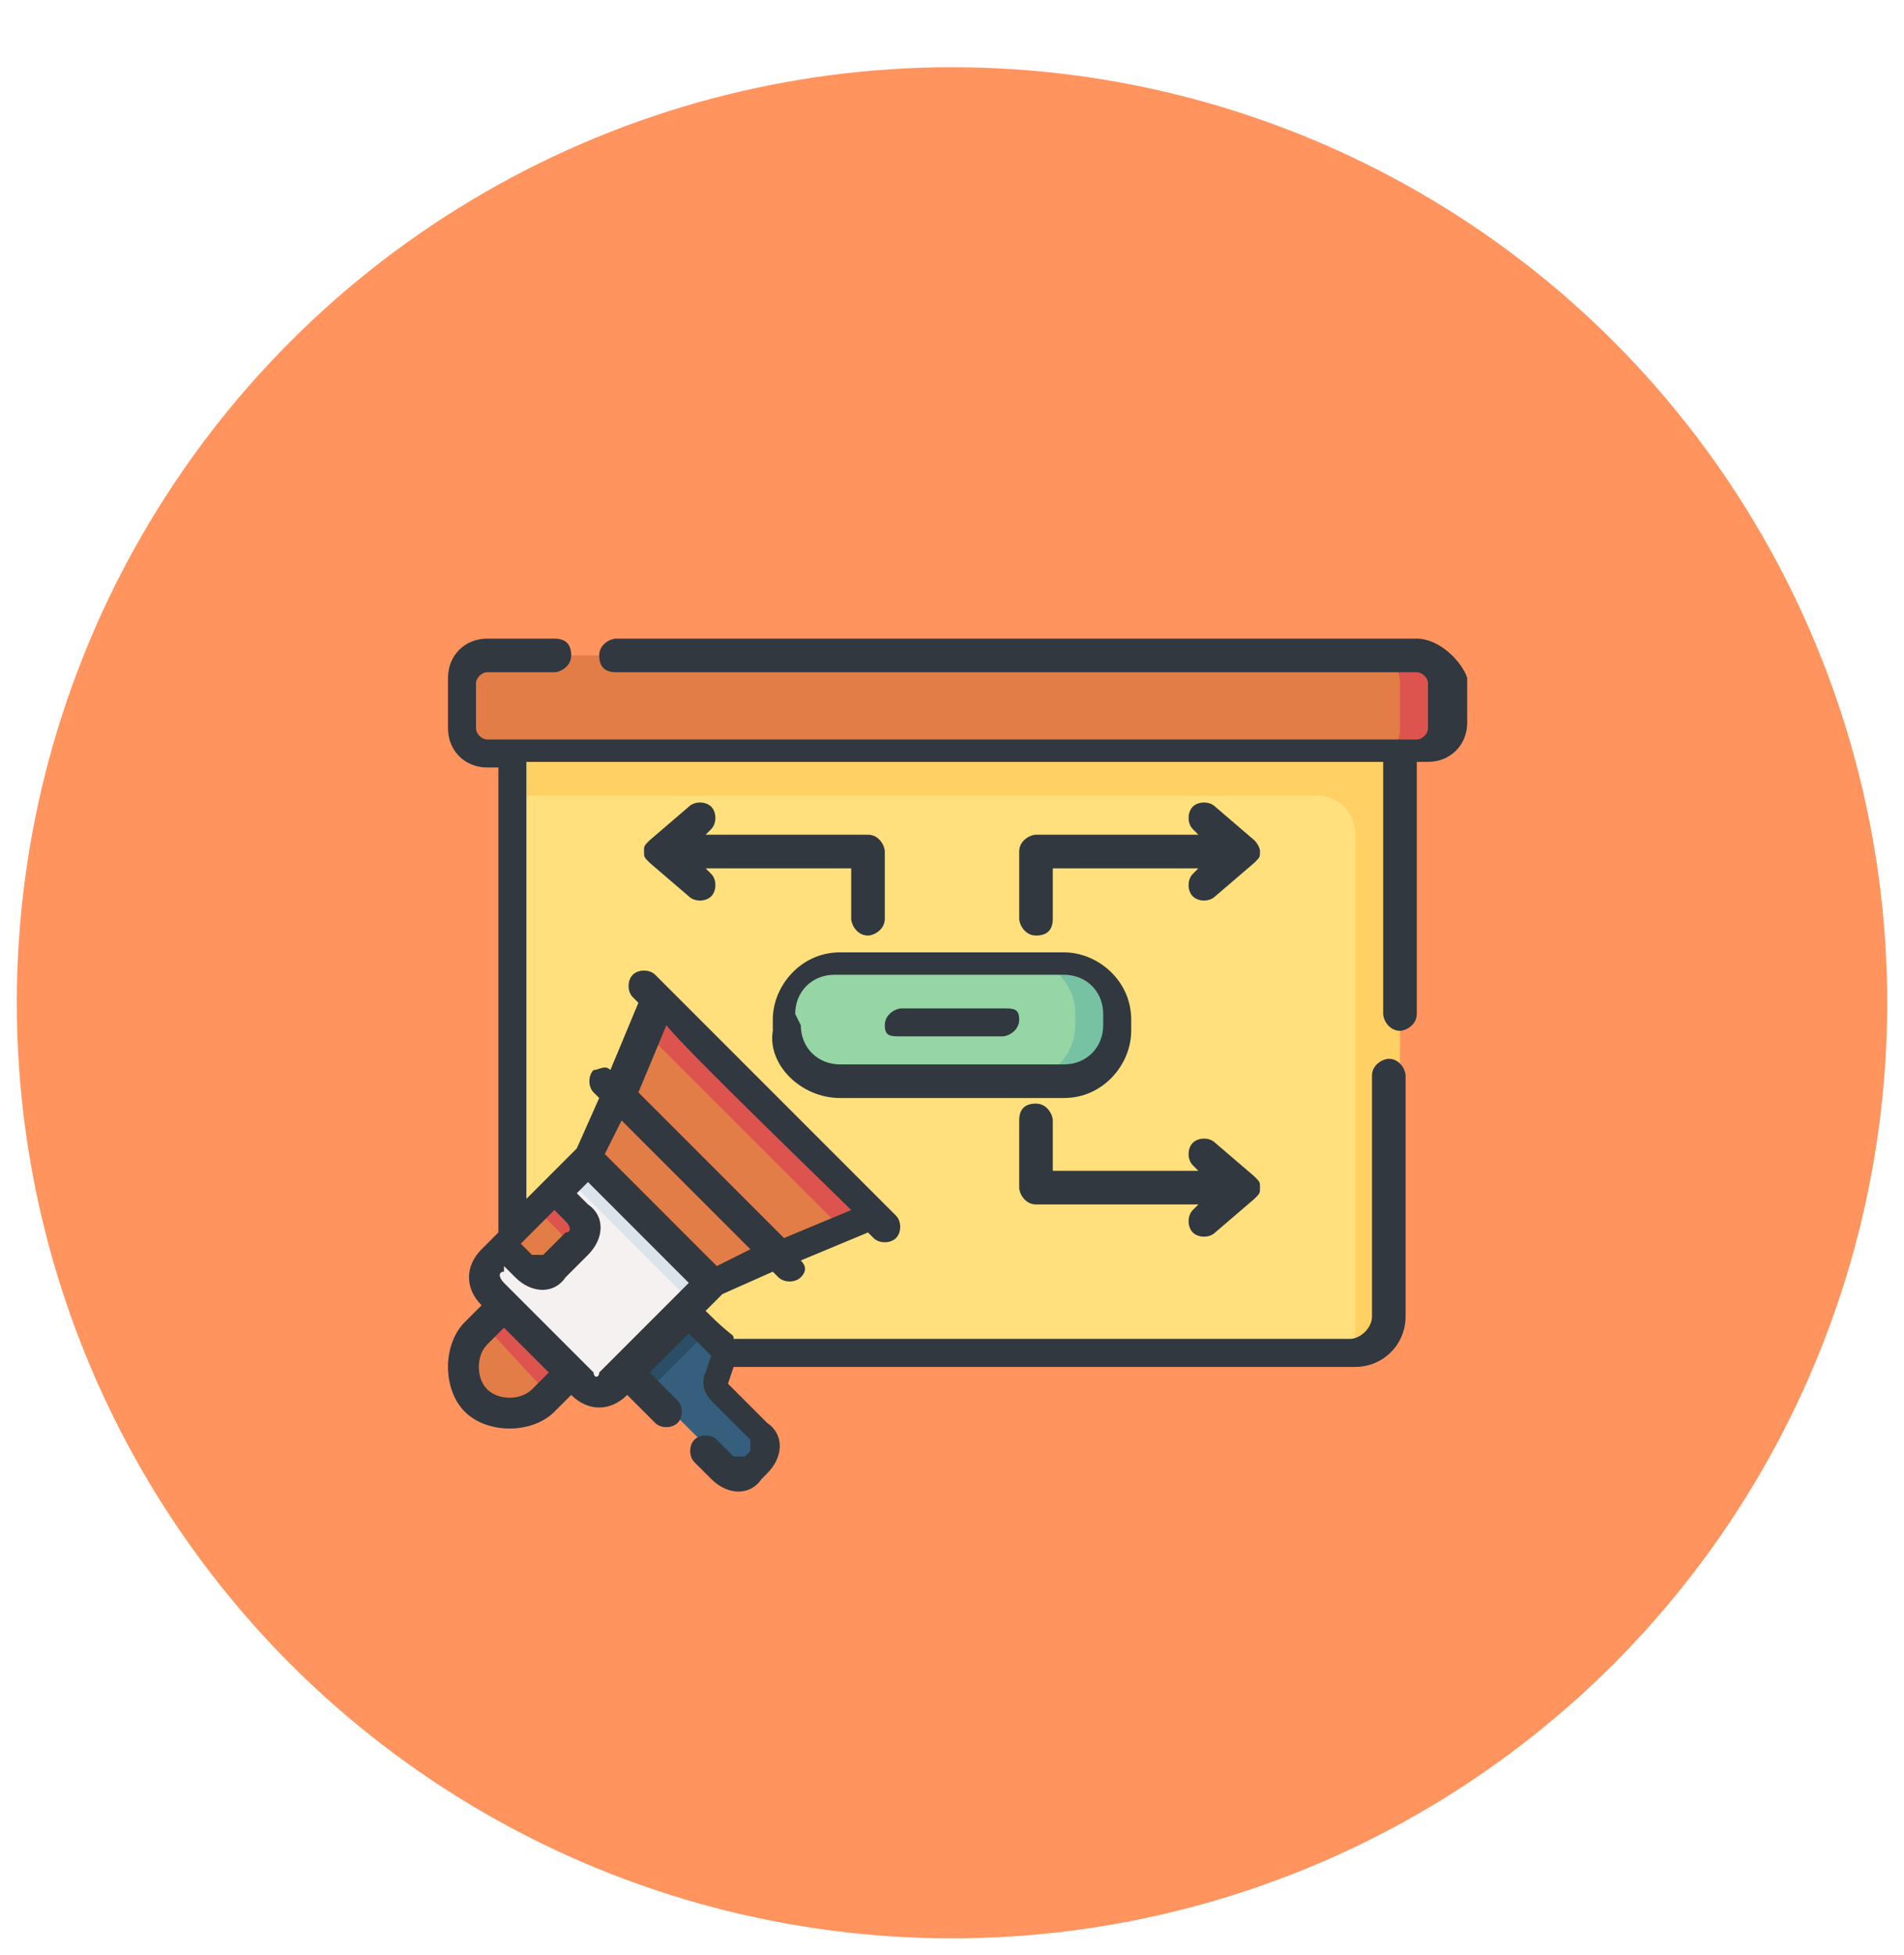 <?xml version="1.0" encoding="utf-8"?>
<!-- Generator: Adobe Illustrator 24.3.0, SVG Export Plug-In . SVG Version: 6.00 Build 0)  -->
<svg version="1.1"
	 id="Capa_1" xmlns:cc="http://creativecommons.org/ns#" xmlns:dc="http://purl.org/dc/elements/1.1/" xmlns:inkscape="http://www.inkscape.org/namespaces/inkscape" xmlns:rdf="http://www.w3.org/1999/02/22-rdf-syntax-ns#" xmlns:sodipodi="http://sodipodi.sourceforge.net/DTD/sodipodi-0.dtd" xmlns:svg="http://www.w3.org/2000/svg"
	 xmlns="http://www.w3.org/2000/svg" xmlns:xlink="http://www.w3.org/1999/xlink" x="0px" y="0px" viewBox="0 0 34 34.9"
	 style="enable-background:new 0 0 34 34.9;" xml:space="preserve">
<style type="text/css">
	.st0{opacity:0.8;fill:#FF7A36;enable-background:new    ;}
	.st1{fill:#FFE07D;}
	.st2{fill:#FFD064;}
	.st3{fill:#E27D47;}
	.st4{fill:#DD544F;}
	.st5{fill:#365E7D;}
	.st6{fill:#2B4D66;}
	.st7{fill:#F6F1F1;}
	.st8{fill:#DAE4EA;}
	.st9{fill:#95D6A4;}
	.st10{fill:#78C2A4;}
	.st11{fill:#31383F;}
</style>
<circle class="st0" cx="17" cy="17.9" r="16.7"/>
<g>
	<g>
		<path class="st1" d="M24.9,12.8H9.1v10.8c0,0.4,0.3,0.7,0.7,0.7h14.5c0.4,0,0.7-0.3,0.7-0.7L24.9,12.8L24.9,12.8z"/>
		<path class="st2" d="M9.1,12.8v1.4h14.4c0.4,0,0.7,0.3,0.7,0.7v9.4h0.1c0.4,0,0.7-0.3,0.7-0.7V12.8L9.1,12.8z"/>
	</g>
	<path class="st3" d="M25.3,13.5H8.7c-0.3,0-0.5-0.2-0.5-0.5v-0.8c0-0.3,0.2-0.5,0.5-0.5h16.6c0.3,0,0.5,0.2,0.5,0.5V13
		C25.8,13.3,25.6,13.5,25.3,13.5z"/>
	<path class="st4" d="M25.3,11.7h-0.8c0.3,0,0.5,0.2,0.5,0.5V13c0,0.3-0.2,0.5-0.5,0.5h0.8c0.3,0,0.5-0.2,0.5-0.5v-0.8
		C25.8,11.9,25.6,11.7,25.3,11.7z"/>
	<g>
		<path class="st5" d="M12,23.2l-0.4,0.4l-0.6,0.6l1,1l1,1c0.2,0.2,0.4,0.2,0.5,0l0.1-0.1c0.2-0.2,0.2-0.4,0-0.5l-0.7-0.7
			c-0.1-0.1-0.1-0.2-0.1-0.3l0.1-0.3c0-0.1,0-0.2-0.1-0.3L12,23.2z"/>
		<path class="st6" d="M10.9,24.3l0.6,0.6l1.1-1.1L12,23.2l-0.4,0.4L10.9,24.3z"/>
		<path class="st3" d="M12.8,22.9l2.9-1.2l-3.9-3.9l-1.2,2.9l-0.1,0.6l1.6,1.6L12.8,22.9z"/>
		<path class="st7" d="M12.8,22.9L11,24.7c-0.2,0.2-0.4,0.2-0.6,0l-1.6-1.6c-0.2-0.2-0.2-0.4,0-0.6l1.8-1.8L12.8,22.9z"/>
		<path class="st8" d="M10.2,21.1l0.4-0.4l2.2,2.2l-0.4,0.4L10.2,21.1z"/>
		<path class="st4" d="M11.5,18.4l3.6,3.6l0.5-0.2l-3.9-3.9L11.5,18.4z"/>
		<path class="st3" d="M9.7,25l0.5-0.5L9,23.3l-0.5,0.5c-0.3,0.3-0.3,0.9,0,1.2C8.8,25.3,9.3,25.3,9.7,25L9.7,25z"/>
		<path class="st4" d="M8.6,23.6L9,23.3l1.2,1.2l-0.4,0.4L8.6,23.6z"/>
		<path class="st3" d="M10.3,22.2l-0.4,0.4c-0.1,0.1-0.4,0.1-0.5,0L9,22.2l0.9-0.9l0.4,0.4C10.5,21.8,10.5,22,10.3,22.2L10.3,22.2z"
			/>
		<path class="st4" d="M9.6,21.6L10,22c0.1,0.1,0.1,0.4,0,0.5l0.3-0.3c0.1-0.1,0.1-0.4,0-0.5L10,21.3L9.6,21.6z"/>
	</g>
	<path class="st9" d="M19,19.3H15c-0.5,0-1-0.4-1-1v-0.2c0-0.5,0.4-1,1-1H19c0.5,0,1,0.4,1,1v0.2C20,18.9,19.6,19.3,19,19.3z"/>
	<path class="st10" d="M19,17.1h-0.8c0.5,0,1,0.4,1,1v0.2c0,0.5-0.4,1-1,1H19c0.5,0,1-0.4,1-1v-0.2C20,17.6,19.6,17.1,19,17.1z"/>
	<g>
		<path class="st11" d="M15,19.6H19c0.7,0,1.2-0.6,1.2-1.2v-0.2c0-0.7-0.6-1.2-1.2-1.2H15c-0.7,0-1.2,0.6-1.2,1.2v0.2
			C13.7,19,14.3,19.6,15,19.6L15,19.6z M14.2,18.1c0-0.4,0.3-0.7,0.7-0.7H19c0.4,0,0.7,0.3,0.7,0.7v0.2c0,0.4-0.3,0.7-0.7,0.7H15
			c-0.4,0-0.7-0.3-0.7-0.7L14.2,18.1z"/>
		<path class="st11" d="M16.1,18.5h1.8c0.1,0,0.3-0.1,0.3-0.3S18.1,18,17.9,18h-1.8c-0.1,0-0.3,0.1-0.3,0.3S15.9,18.5,16.1,18.5
			L16.1,18.5z"/>
		<path class="st11" d="M15.2,16.4c0,0.1,0.1,0.3,0.3,0.3c0.1,0,0.3-0.1,0.3-0.3v-1.2c0-0.1-0.1-0.3-0.3-0.3h-2.9l0.1-0.1
			c0.1-0.1,0.1-0.3,0-0.4c-0.1-0.1-0.3-0.1-0.4,0L11.6,15c-0.1,0.1-0.1,0.1-0.1,0.2s0,0.1,0.1,0.2l0.7,0.6c0.1,0.1,0.3,0.1,0.4,0
			c0.1-0.1,0.1-0.3,0-0.4l-0.1-0.1h2.6L15.2,16.4L15.2,16.4z"/>
		<path class="st11" d="M22.4,15l-0.7-0.6c-0.1-0.1-0.3-0.1-0.4,0c-0.1,0.1-0.1,0.3,0,0.4l0.1,0.1h-2.9c-0.1,0-0.3,0.1-0.3,0.3v1.2
			c0,0.1,0.1,0.3,0.3,0.3s0.3-0.1,0.3-0.3v-0.9h2.6l-0.1,0.1c-0.1,0.1-0.1,0.3,0,0.4c0.1,0.1,0.3,0.1,0.4,0l0.7-0.6
			c0.1-0.1,0.1-0.1,0.1-0.2S22.4,15,22.4,15L22.4,15z"/>
		<path class="st11" d="M21.3,22c0.1,0.1,0.3,0.1,0.4,0l0.7-0.6c0.1-0.1,0.1-0.1,0.1-0.2s0-0.1-0.1-0.2l-0.7-0.6
			c-0.1-0.1-0.3-0.1-0.4,0c-0.1,0.1-0.1,0.3,0,0.4l0.1,0.1h-2.6v-0.9c0-0.1-0.1-0.3-0.3-0.3s-0.3,0.1-0.3,0.3v1.2
			c0,0.1,0.1,0.3,0.3,0.3h2.9l-0.1,0.1C21.2,21.7,21.2,21.9,21.3,22L21.3,22z"/>
		<path class="st11" d="M25.3,11.4H11c-0.1,0-0.3,0.1-0.3,0.3S10.8,12,11,12h14.3c0.1,0,0.2,0.1,0.2,0.2V13c0,0.1-0.1,0.2-0.2,0.2
			H8.7c-0.1,0-0.2-0.1-0.2-0.2v-0.8c0-0.1,0.1-0.2,0.2-0.2h1.2c0.1,0,0.3-0.1,0.3-0.3s-0.1-0.3-0.3-0.3H8.7c-0.4,0-0.7,0.3-0.7,0.7
			V13c0,0.4,0.3,0.7,0.7,0.7h0.2V22l-0.3,0.3c-0.3,0.3-0.3,0.7,0,1l0,0l-0.3,0.3c-0.4,0.4-0.4,1.2,0,1.6c0.2,0.2,0.5,0.3,0.8,0.3
			c0.3,0,0.6-0.1,0.8-0.3l0.3-0.3l0,0c0.3,0.3,0.7,0.3,1,0l0,0l0.5,0.5c0.1,0.1,0.3,0.1,0.4,0c0.1-0.1,0.1-0.3,0-0.4l-0.5-0.5
			l0.7-0.7l0.4,0.4l-0.1,0.3c-0.1,0.2,0,0.4,0.1,0.5l0.7,0.7c0,0,0,0.1,0,0.2L13.3,26c0,0-0.1,0-0.2,0l-0.3-0.3
			c-0.1-0.1-0.3-0.1-0.4,0c-0.1,0.1-0.1,0.3,0,0.4l0.3,0.3c0.3,0.3,0.7,0.3,0.9,0l0.1-0.1c0.3-0.3,0.3-0.7,0-0.9l-0.7-0.7l0.1-0.3
			h11.1c0.5,0,0.9-0.4,0.9-0.9v-4.3c0-0.1-0.1-0.3-0.3-0.3c-0.1,0-0.3,0.1-0.3,0.3v4.3c0,0.2-0.2,0.4-0.4,0.4H13.1
			c0-0.1,0,0-0.5-0.5l0.3-0.3l0.9-0.4l0.1,0.1c0.1,0.1,0.3,0.1,0.4,0c0.1-0.1,0.1-0.2,0-0.3l1.2-0.5l0.1,0.1c0.1,0.1,0.3,0.1,0.4,0
			c0.1-0.1,0.1-0.3,0-0.4l-0.2-0.2c-0.4-0.4-3.7-3.7-4.1-4.1c-0.1-0.1-0.3-0.1-0.4,0c-0.1,0.1-0.1,0.3,0,0.4l0.1,0.1l-0.5,1.2
			c-0.1-0.1-0.2,0-0.3,0c-0.1,0.1-0.1,0.3,0,0.4l0.1,0.1l-0.4,0.9l-0.9,0.9v-7.8h15.3v4.5c0,0.1,0.1,0.3,0.3,0.3
			c0.1,0,0.3-0.1,0.3-0.3v-4.5h0.2c0.4,0,0.7-0.3,0.7-0.7v-0.8C26.1,11.8,25.7,11.4,25.3,11.4z M10.1,22C10.1,22,10.1,22,10.1,22
			l-0.4,0.4c0,0-0.1,0-0.2,0l-0.2-0.2l0.6-0.6l0.2,0.2C10.2,21.9,10.2,22,10.1,22L10.1,22z M9.5,24.8c-0.2,0.2-0.6,0.2-0.8,0
			c-0.2-0.2-0.2-0.6,0-0.8L9,23.7l0.4,0.4l0.4,0.4L9.5,24.8z M10.6,24.5c-0.4-0.4-1.2-1.2-1.6-1.6c-0.1-0.1-0.1-0.2,0-0.2L9,22.6
			l0.2,0.2c0.3,0.3,0.7,0.3,0.9,0l0.4-0.4h0v0c0.3-0.3,0.3-0.7,0-0.9l-0.2-0.2l0.2-0.2c0.2,0.2,1.6,1.6,1.8,1.8
			c-0.6,0.6-1.3,1.3-1.6,1.6C10.7,24.6,10.6,24.6,10.6,24.5L10.6,24.5z M15.2,21.6L14,22.1l-2.6-2.6l0.5-1.2
			C12.2,18.7,14.8,21.2,15.2,21.6z M13.4,22.3l-0.6,0.3c-0.2-0.2-1.7-1.7-2-2l0.3-0.6L13.4,22.3z"/>
	</g>
</g>
</svg>

